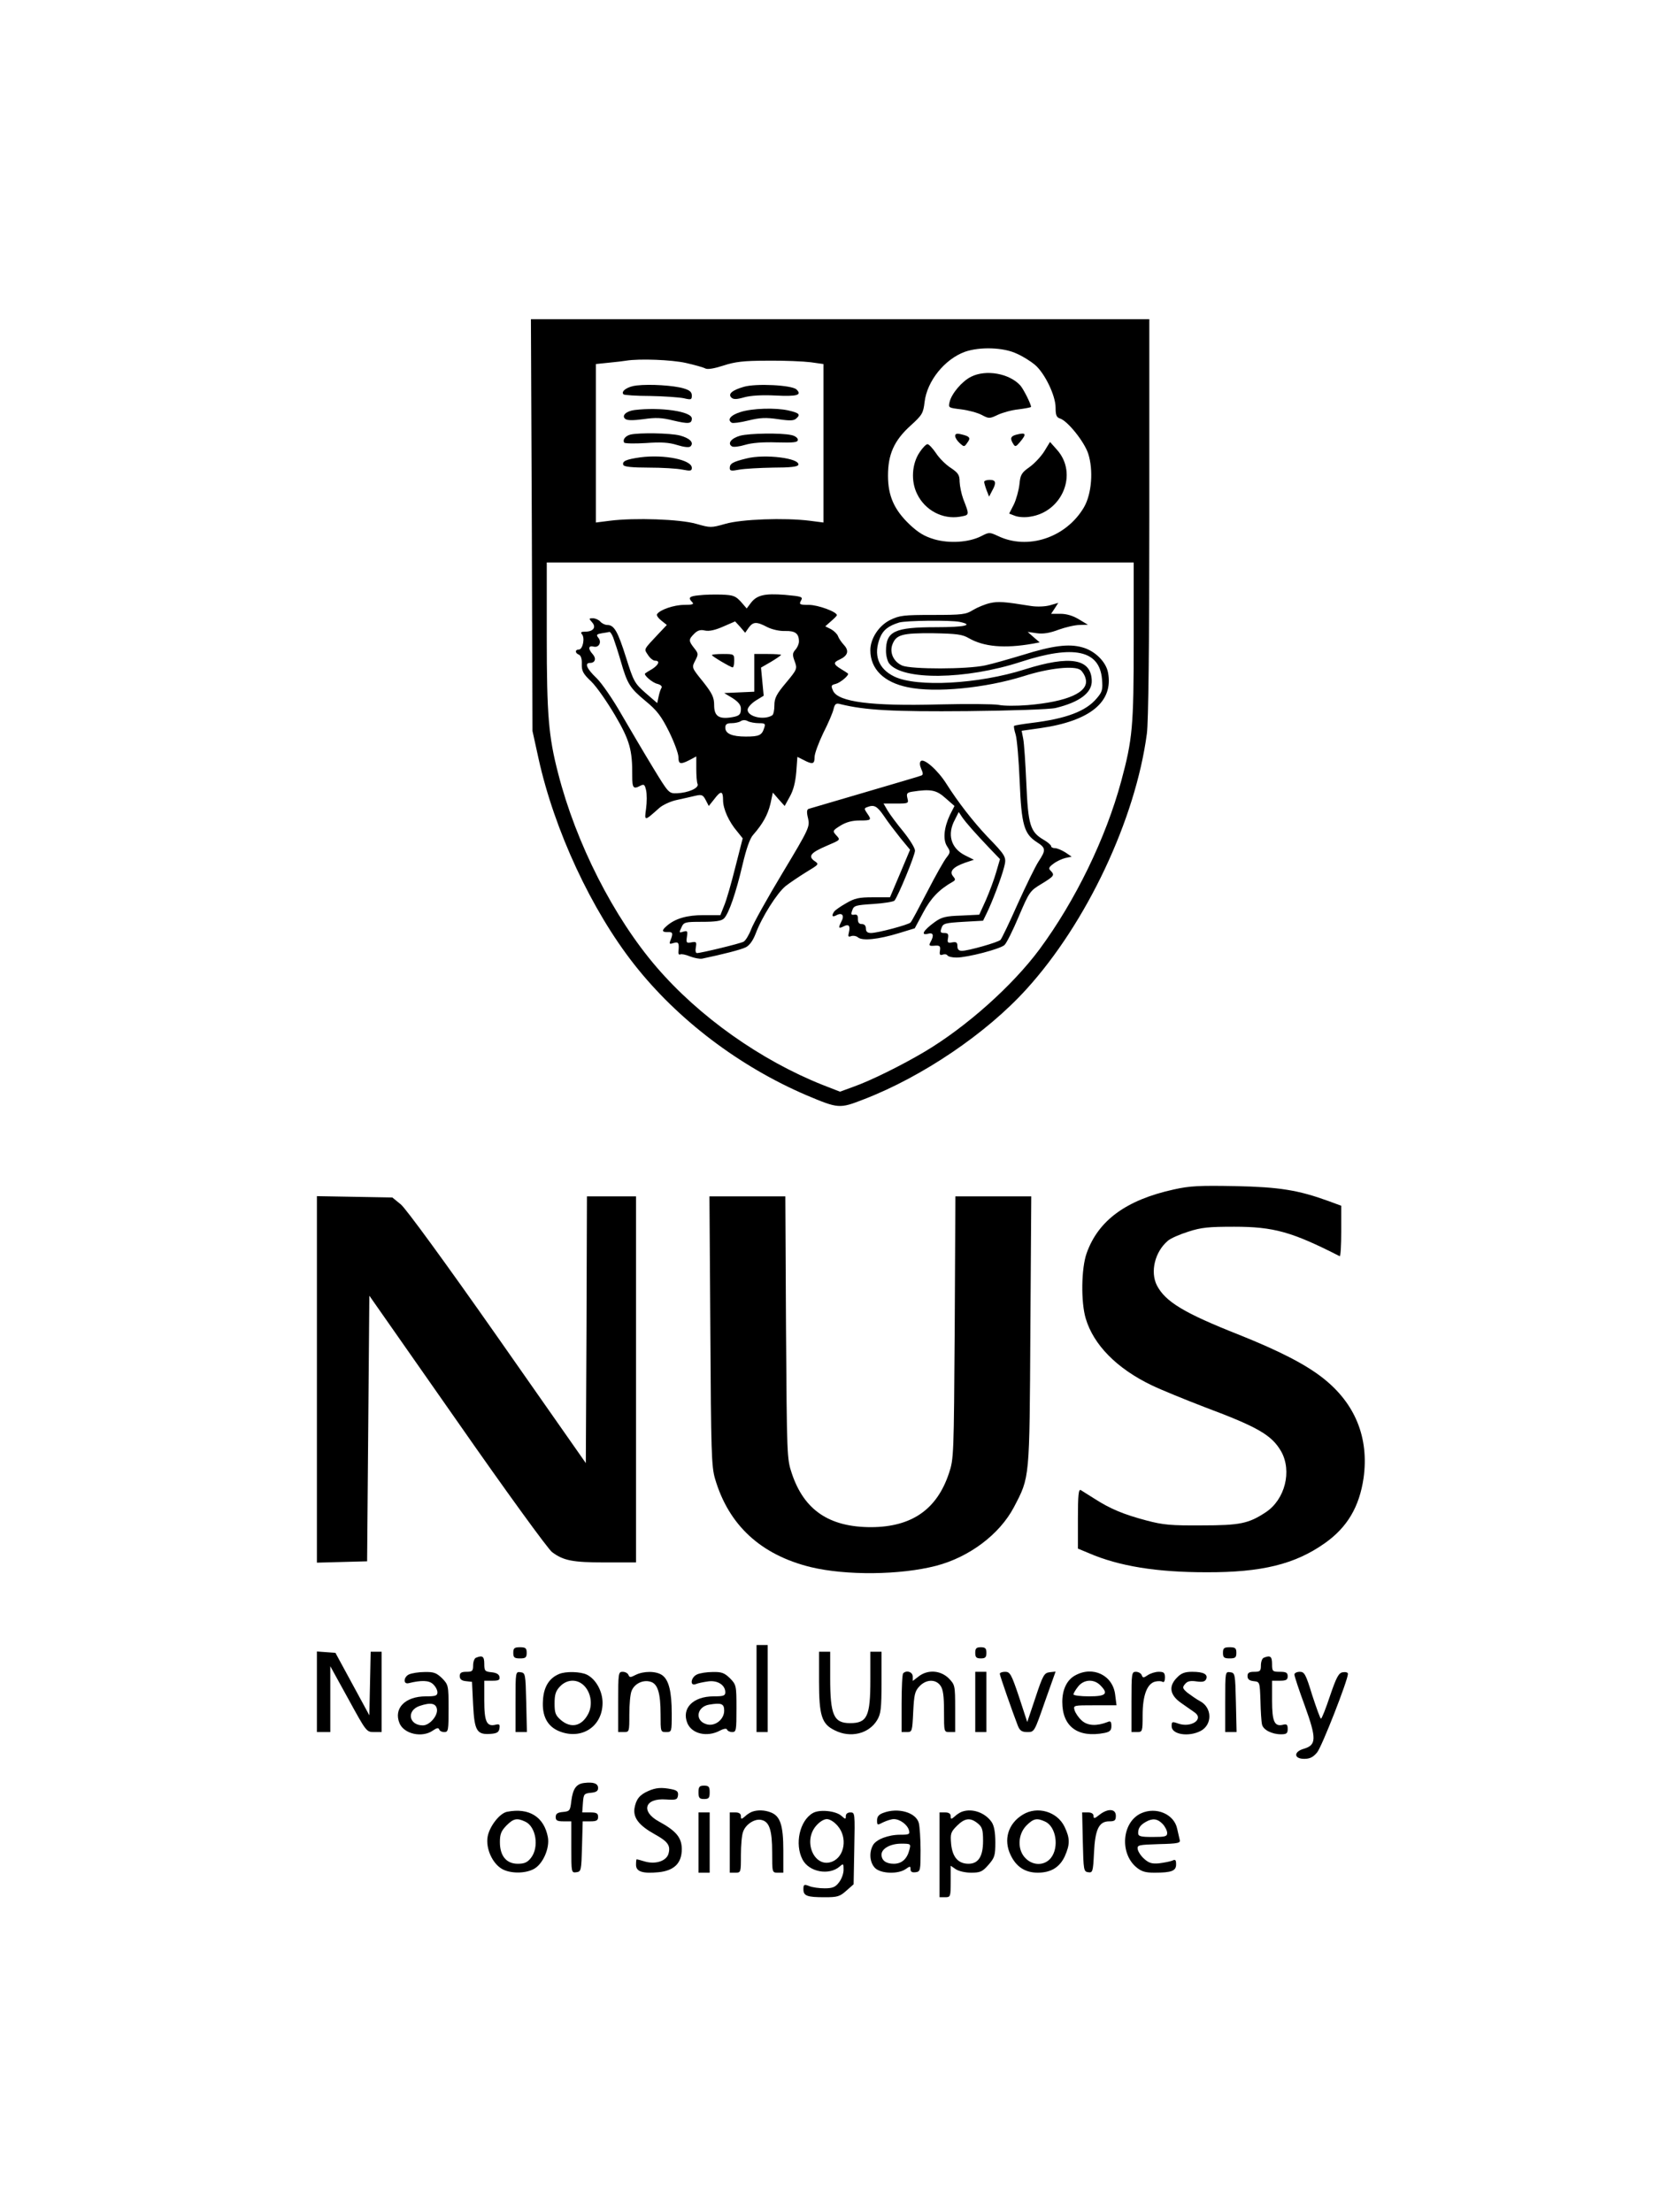 <?xml version="1.0" standalone="no"?>
<!DOCTYPE svg PUBLIC "-//W3C//DTD SVG 20010904//EN"
 "http://www.w3.org/TR/2001/REC-SVG-20010904/DTD/svg10.dtd">
<svg version="1.0" xmlns="http://www.w3.org/2000/svg"
 width="751pt" height="991pt" viewBox="0 0 751 991"
 preserveAspectRatio="xMidYMid meet">

<g transform="translate(0,991) scale(0.1,-0.1)"
fill="#000000" stroke="none">
<path d="M2383 7558 l3 -923 27 -123 c71 -322 237 -679 429 -923 194 -247 471
-457 772 -586 143 -60 147 -61 257 -18 262 101 549 295 729 494 269 296 488
760 539 1144 7 50 11 400 11 968 l0 889 -1385 0 -1386 0 4 -922z m2172 768
c28 -12 64 -35 82 -50 44 -37 93 -138 93 -192 0 -34 4 -44 20 -49 34 -11 108
-103 126 -157 24 -74 16 -181 -19 -241 -80 -136 -252 -193 -386 -128 -37 17
-39 17 -74 -1 -55 -28 -142 -34 -211 -14 -44 13 -72 30 -111 67 -68 65 -96
127 -96 218 0 95 27 157 101 224 53 48 57 56 63 106 11 94 90 192 181 225 66
23 172 20 231 -8z m-1482 -42 c40 -9 79 -20 88 -25 10 -5 40 0 80 13 52 17 90
22 199 22 74 1 161 -3 193 -7 l57 -8 0 -355 0 -355 -62 8 c-113 14 -306 7
-378 -14 -64 -18 -66 -18 -130 0 -72 21 -276 28 -387 14 l-63 -8 0 355 0 355
58 6 c31 3 66 7 77 9 61 10 205 4 268 -10z m2007 -1248 c0 -380 -5 -437 -56
-626 -69 -255 -205 -535 -366 -753 -121 -163 -328 -348 -515 -459 -101 -60
-242 -130 -319 -157 l-60 -22 -77 30 c-279 111 -554 306 -745 528 -192 223
-361 555 -441 868 -43 165 -51 263 -51 613 l0 332 1315 0 1315 0 0 -354z"/>
<path d="M4351 8222 c-40 -20 -87 -75 -96 -113 -6 -26 -5 -26 52 -33 32 -4 73
-15 92 -25 32 -17 35 -17 71 0 21 10 63 22 94 25 31 4 56 9 56 11 0 13 -34 80
-48 96 -49 54 -154 73 -221 39z"/>
<path d="M4280 7957 c0 -8 9 -22 20 -32 20 -18 21 -18 34 1 17 22 12 29 -26
38 -20 5 -28 3 -28 -7z"/>
<path d="M4552 7962 c-24 -7 -27 -17 -11 -42 8 -13 12 -11 29 9 32 38 28 45
-18 33z"/>
<path d="M4680 7889 c-14 -23 -44 -55 -66 -71 -37 -26 -42 -35 -46 -78 -3 -26
-14 -67 -25 -90 l-21 -41 26 -10 c15 -6 45 -8 67 -4 146 21 216 193 122 299
l-32 36 -25 -41z"/>
<path d="M4121 7884 c-35 -51 -40 -129 -12 -186 35 -74 115 -116 192 -103 44
8 44 5 15 80 -8 22 -15 56 -16 76 0 31 -6 40 -40 63 -22 14 -52 44 -66 66 -15
22 -32 40 -38 40 -6 0 -22 -16 -35 -36z"/>
<path d="M4410 7751 c0 -5 5 -22 11 -38 l11 -28 13 25 c21 37 18 50 -10 50
-14 0 -25 -4 -25 -9z"/>
<path d="M2853 8183 c-40 -4 -73 -26 -59 -40 3 -3 57 -7 118 -7 62 -1 130 -6
151 -10 34 -8 37 -7 37 12 0 16 -10 24 -37 32 -44 13 -149 20 -210 13z"/>
<path d="M3333 8177 c-52 -15 -72 -32 -56 -48 9 -9 23 -9 58 1 29 8 79 11 140
8 97 -5 120 2 94 27 -20 20 -182 28 -236 12z"/>
<path d="M2843 8073 c-38 -5 -59 -26 -41 -40 9 -7 35 -7 81 -1 55 8 82 7 134
-6 68 -16 83 -15 83 9 0 32 -141 52 -257 38z"/>
<path d="M3318 8064 c-45 -14 -61 -35 -39 -48 5 -3 38 1 74 10 53 13 79 14
134 6 55 -8 71 -7 82 4 19 17 12 24 -36 35 -57 13 -162 10 -215 -7z"/>
<path d="M2825 7963 c-23 -6 -36 -23 -28 -36 2 -4 46 -5 96 -2 69 5 104 3 142
-9 29 -9 53 -12 59 -6 17 17 -3 37 -48 49 -44 11 -182 13 -221 4z"/>
<path d="M3317 7958 c-40 -11 -59 -35 -37 -48 6 -4 33 -1 59 7 30 9 79 13 141
11 79 -2 95 0 95 12 0 8 -13 18 -30 21 -46 10 -186 8 -228 -3z"/>
<path d="M2869 7861 c-63 -9 -82 -17 -76 -34 2 -8 39 -12 113 -12 60 0 128 -4
152 -9 36 -7 42 -6 42 8 0 36 -124 61 -231 47z"/>
<path d="M3345 7856 c-62 -15 -75 -23 -75 -43 0 -13 7 -14 43 -7 23 4 91 8
151 9 78 0 110 4 113 12 10 30 -150 50 -232 29z"/>
<path d="M3133 7243 c-45 -4 -51 -11 -31 -31 9 -9 1 -12 -36 -12 -46 0 -110
-22 -122 -42 -3 -5 6 -18 19 -28 l25 -20 -35 -37 c-72 -77 -68 -69 -49 -98 9
-14 23 -25 31 -25 24 0 17 -18 -12 -37 -16 -9 -30 -18 -32 -20 -9 -6 32 -42
55 -47 15 -4 22 -11 18 -18 -4 -6 -10 -24 -13 -40 l-6 -28 -52 45 c-50 44 -54
52 -88 160 -37 117 -53 145 -84 145 -10 0 -24 7 -31 15 -7 8 -22 15 -33 15
-19 0 -19 -1 -4 -18 20 -22 6 -42 -31 -42 -18 0 -22 -3 -14 -12 14 -17 3 -68
-14 -68 -18 0 -18 -16 0 -23 9 -4 14 -19 13 -42 -1 -31 6 -44 42 -78 24 -23
71 -91 106 -150 67 -114 79 -157 78 -274 0 -54 5 -60 37 -43 16 8 19 5 25 -20
4 -17 4 -54 0 -83 -8 -57 -8 -57 58 2 15 14 51 31 80 37 29 6 66 15 84 19 27
6 33 4 45 -19 l14 -27 24 30 c30 40 40 39 40 -4 0 -39 26 -97 64 -141 l24 -30
-33 -129 c-18 -72 -40 -149 -50 -172 l-17 -43 -75 0 c-75 0 -127 -15 -165 -48
-24 -20 -23 -29 5 -28 22 1 24 -5 11 -38 -6 -15 -4 -17 14 -11 23 7 26 0 22
-39 -1 -10 3 -15 8 -12 5 3 25 -1 44 -9 19 -7 43 -12 54 -10 91 19 174 40 196
51 17 9 32 30 44 61 28 75 96 182 134 213 19 15 61 43 93 63 58 35 58 35 36
50 -29 21 -16 37 54 67 65 28 64 26 43 49 -16 18 -15 20 20 42 26 16 53 23 86
23 53 0 55 2 33 33 -13 19 -13 22 1 27 31 12 44 5 75 -40 17 -26 51 -70 74
-99 l43 -52 -45 -107 -45 -106 -76 0 c-63 0 -82 -4 -121 -27 -25 -14 -49 -31
-53 -37 -14 -20 -8 -27 11 -16 25 13 36 -2 21 -29 -14 -28 -13 -33 9 -22 24
13 32 4 25 -26 -5 -19 -3 -22 10 -17 9 3 23 1 31 -6 20 -16 90 -9 182 19 l72
22 38 71 c34 64 71 103 133 138 12 7 12 11 0 25 -17 21 1 41 55 60 l39 13 -40
20 c-63 32 -81 94 -45 160 l17 34 16 -24 c20 -28 53 -65 119 -135 l50 -52 -17
-58 c-9 -32 -30 -88 -46 -125 l-30 -66 -81 -4 c-68 -2 -88 -7 -117 -28 -53
-38 -67 -63 -30 -53 22 6 26 -8 10 -37 -9 -16 -7 -19 17 -17 24 2 28 -1 25
-22 -3 -18 0 -22 12 -18 8 3 18 2 21 -3 4 -6 22 -10 41 -10 49 0 195 38 215
56 9 8 38 66 64 128 47 110 50 115 102 146 57 35 60 39 41 59 -11 10 -8 16 12
31 14 11 38 22 54 26 l28 6 -28 19 c-16 10 -37 19 -46 19 -10 0 -18 4 -18 9 0
5 -15 18 -34 29 -60 35 -69 67 -77 252 -4 91 -10 181 -14 200 l-7 36 85 12
c222 32 327 118 302 249 -9 48 -59 98 -116 113 -60 17 -134 7 -265 -34 -60
-18 -136 -40 -169 -47 -82 -18 -330 -18 -372 -1 -39 17 -58 58 -44 95 17 44
44 51 182 50 105 -2 131 -5 160 -22 68 -39 160 -47 286 -25 l32 6 -27 23 -27
24 41 -6 c29 -4 59 1 98 16 31 11 73 21 94 21 l37 1 -40 24 c-26 16 -55 25
-83 25 l-42 0 16 24 16 25 -38 -11 c-22 -6 -58 -7 -84 -3 -123 20 -147 21
-184 13 -22 -5 -56 -19 -76 -31 -32 -20 -48 -22 -180 -22 -131 0 -149 -2 -192
-23 -50 -25 -88 -83 -88 -135 0 -84 60 -144 168 -166 123 -26 348 -4 520 50
112 36 228 48 254 27 9 -7 20 -25 23 -40 15 -59 -81 -102 -260 -117 -49 -4
-108 -4 -130 1 -22 4 -143 5 -270 2 -301 -8 -449 11 -472 61 -10 23 -9 26 12
31 22 6 63 41 54 47 -2 2 -16 11 -31 20 -34 21 -35 29 -6 42 37 17 44 39 20
65 -12 13 -24 31 -27 40 -3 9 -17 23 -31 31 l-26 13 26 23 c14 12 26 24 26 27
0 15 -85 46 -125 46 -42 0 -45 2 -36 19 10 17 5 19 -72 26 -91 7 -126 -1 -153
-37 l-18 -24 -26 30 c-24 26 -34 30 -86 32 -32 1 -78 0 -101 -3z m222 -145
c20 27 35 28 84 2 23 -11 55 -18 80 -17 44 1 61 -11 61 -47 0 -11 -7 -27 -16
-37 -13 -15 -14 -23 -3 -52 12 -33 11 -36 -39 -96 -43 -51 -52 -69 -52 -101 0
-21 -4 -42 -10 -45 -37 -23 -110 -6 -110 25 0 10 16 28 36 41 l36 22 -6 63 -6
63 45 26 c25 15 45 29 45 31 0 2 -27 4 -60 4 l-60 0 0 -85 0 -84 -67 -3 -68
-3 38 -23 c26 -17 37 -31 37 -47 0 -28 -8 -34 -51 -40 -50 -6 -69 9 -69 56 0
34 -8 52 -50 105 -51 63 -51 63 -35 94 15 29 15 32 -5 57 -25 32 -25 38 1 64
15 15 28 19 48 14 19 -4 46 2 82 18 l53 23 23 -25 22 -26 16 23z m944 26 c68
-14 24 -24 -104 -24 -187 0 -225 -18 -225 -107 0 -21 7 -46 14 -55 58 -77 343
-74 591 7 237 77 352 52 363 -78 4 -47 1 -57 -23 -85 -49 -59 -138 -92 -293
-111 -41 -5 -75 -11 -78 -13 -2 -3 1 -20 7 -39 6 -19 14 -113 18 -209 8 -197
20 -236 77 -273 41 -26 41 -36 8 -86 -14 -21 -56 -107 -94 -191 -37 -84 -72
-156 -77 -161 -11 -11 -145 -49 -173 -49 -14 0 -20 7 -20 21 0 17 -5 20 -23
17 -20 -4 -23 -1 -19 19 3 18 0 23 -17 23 -17 0 -19 4 -12 23 7 20 16 22 97
27 l89 5 17 35 c24 49 65 157 77 204 12 46 10 50 -76 139 -64 68 -130 153
-182 235 -39 62 -101 116 -115 102 -6 -6 -5 -19 2 -35 9 -20 9 -27 -1 -30 -6
-3 -120 -36 -252 -75 -132 -39 -245 -72 -252 -74 -8 -3 -9 -16 -2 -43 8 -37 5
-45 -114 -243 -68 -113 -131 -226 -141 -253 -10 -26 -25 -51 -34 -56 -17 -9
-191 -51 -209 -51 -6 0 -8 12 -5 26 4 24 2 26 -20 22 -22 -4 -24 -2 -20 25 4
26 2 28 -16 23 -19 -6 -20 -5 -9 18 11 25 16 26 94 26 59 0 86 4 97 15 22 22
54 116 83 240 17 72 33 119 48 135 43 49 65 89 77 138 l11 51 26 -30 27 -30
23 42 c16 28 25 64 29 110 l5 68 28 -14 c40 -21 49 -19 49 13 0 16 18 64 39
108 22 43 43 92 46 107 6 24 11 28 32 22 109 -27 235 -34 568 -31 198 2 370 8
395 14 107 26 164 68 162 123 -3 98 -97 114 -300 50 -207 -66 -484 -81 -585
-32 -72 35 -95 98 -63 176 14 33 37 51 85 66 32 9 227 11 270 3z m-1551 -71
c6 -16 21 -62 33 -103 30 -105 41 -122 112 -181 51 -42 70 -67 105 -137 23
-47 42 -98 42 -114 0 -32 9 -34 50 -13 l30 16 0 -55 c0 -30 2 -61 6 -69 6 -18
-42 -39 -93 -41 -36 -1 -37 0 -107 115 -39 64 -102 171 -141 238 -38 67 -89
141 -112 163 -44 42 -55 68 -29 68 23 0 29 20 12 39 -22 24 -20 40 4 34 24 -6
38 21 20 41 -9 12 -6 15 17 19 15 2 31 5 34 6 4 0 11 -11 17 -26z m652 -383
c28 0 31 -2 24 -22 -10 -32 -22 -38 -82 -38 -62 0 -92 13 -92 40 0 15 7 20 28
20 15 0 34 4 41 9 9 6 22 6 32 0 10 -5 32 -9 49 -9z m837 -336 l40 -35 -20
-39 c-27 -57 -33 -112 -13 -142 15 -23 15 -27 -2 -49 -11 -13 -50 -82 -87
-154 -37 -71 -70 -134 -75 -138 -9 -10 -147 -47 -177 -47 -16 0 -23 6 -23 20
0 13 -7 20 -18 20 -13 0 -18 7 -18 23 1 16 -4 21 -16 19 -14 -2 -16 1 -9 20 7
21 16 23 94 28 47 3 90 10 95 15 16 19 92 203 92 224 0 12 -24 50 -52 85 -29
35 -61 78 -71 95 l-18 31 57 0 c55 0 56 1 50 24 -5 21 -2 25 21 29 84 13 109
8 150 -29z"/>
<path d="M3190 6975 c0 -5 84 -55 93 -55 4 0 7 14 7 30 0 29 -1 30 -50 30 -27
0 -50 -2 -50 -5z"/>
<path d="M5260 4581 c-214 -47 -339 -139 -391 -286 -24 -68 -26 -218 -4 -292
35 -118 139 -224 295 -299 41 -20 149 -64 240 -99 238 -89 299 -125 341 -198
49 -88 17 -215 -69 -272 -77 -51 -116 -59 -287 -59 -137 -1 -173 2 -248 22
-102 27 -162 52 -232 97 -27 17 -56 35 -62 39 -10 6 -13 -22 -13 -127 l0 -135
48 -20 c136 -59 305 -86 527 -86 249 -1 398 36 531 130 101 71 155 163 174
292 25 180 -37 334 -182 448 -79 62 -194 121 -376 194 -246 97 -330 148 -368
221 -31 61 -9 151 49 200 12 11 54 29 92 41 58 19 92 22 205 22 178 0 259 -23
473 -132 4 -2 7 48 7 111 l0 115 -57 21 c-135 49 -220 63 -418 67 -160 3 -204
1 -275 -15z"/>
<path d="M1420 3730 l0 -821 113 3 112 3 5 595 5 595 394 -563 c216 -310 407
-573 425 -586 51 -38 92 -46 237 -46 l139 0 0 820 0 820 -110 0 -110 0 -2
-597 -3 -598 -395 564 c-237 338 -411 576 -434 595 l-38 31 -169 3 -169 3 0
-821z"/>
<path d="M3183 3948 c3 -541 5 -609 21 -663 61 -208 205 -341 429 -396 158
-38 400 -36 562 6 149 39 284 141 348 262 72 138 70 120 74 791 l4 602 -170 0
-170 0 -3 -587 c-4 -575 -4 -589 -26 -654 -54 -162 -167 -240 -348 -241 -188
0 -301 76 -356 241 -22 65 -22 79 -26 654 l-3 587 -170 0 -170 0 4 -602z"/>
<path d="M3390 2345 l0 -195 25 0 25 0 0 195 0 195 -25 0 -25 0 0 -195z"/>
<path d="M2300 2505 c0 -21 5 -25 30 -25 25 0 30 4 30 25 0 21 -5 25 -30 25
-25 0 -30 -4 -30 -25z"/>
<path d="M4370 2505 c0 -20 5 -25 25 -25 20 0 25 5 25 25 0 20 -5 25 -25 25
-20 0 -25 -5 -25 -25z"/>
<path d="M5480 2505 c0 -21 5 -25 30 -25 25 0 30 4 30 25 0 21 -5 25 -30 25
-25 0 -30 -4 -30 -25z"/>
<path d="M1420 2331 l0 -181 30 0 30 0 0 148 0 147 81 -147 c80 -146 81 -148
115 -148 l34 0 0 180 0 180 -25 0 -24 0 -3 -142 -3 -143 -76 140 -76 140 -42
3 -41 3 0 -180z"/>
<path d="M3670 2378 c0 -154 12 -192 70 -220 70 -36 153 -16 190 45 17 28 20
51 20 170 l0 137 -25 0 -25 0 0 -125 c0 -165 -14 -195 -91 -195 -73 0 -89 36
-89 201 l0 119 -25 0 -25 0 0 -132z"/>
<path d="M2133 2483 c-7 -2 -13 -18 -13 -34 0 -26 -4 -29 -30 -29 -23 0 -30
-5 -30 -19 0 -14 8 -21 28 -23 l27 -3 5 -103 c6 -118 17 -135 80 -130 27 2 36
8 38 25 3 17 -1 20 -17 16 -40 -10 -51 13 -51 108 l0 89 36 0 c28 0 35 3 32
18 -2 11 -14 18 -36 20 -29 3 -32 6 -32 38 0 33 -8 39 -37 27z"/>
<path d="M5663 2483 c-7 -2 -13 -18 -13 -34 0 -26 -4 -29 -30 -29 -23 0 -30
-5 -30 -19 0 -14 8 -21 28 -23 27 -3 27 -3 30 -88 1 -47 4 -94 7 -106 5 -24
44 -44 85 -44 25 0 30 4 30 24 0 19 -4 23 -20 19 -39 -10 -50 13 -50 108 l0
89 35 0 c28 0 35 4 35 20 0 16 -7 20 -35 20 -33 0 -35 2 -35 35 0 34 -8 40
-37 28z"/>
<path d="M1832 2408 c-24 -12 -26 -45 -1 -39 57 14 91 13 109 -4 11 -10 20
-26 20 -37 0 -15 -8 -18 -52 -18 -93 0 -145 -54 -118 -120 20 -49 102 -67 150
-33 17 12 25 13 28 5 2 -7 12 -12 23 -12 18 0 19 8 19 106 0 103 -1 106 -29
135 -25 24 -37 29 -78 28 -26 0 -58 -5 -71 -11z m126 -156 c4 -29 -33 -72 -63
-72 -63 0 -75 66 -15 87 50 17 74 12 78 -15z"/>
<path d="M2310 2286 l0 -136 25 0 26 0 -3 133 c-3 128 -4 132 -25 135 -23 3
-23 3 -23 -132z"/>
<path d="M2505 2410 c-44 -18 -69 -58 -72 -118 -5 -69 19 -116 72 -138 100
-41 195 20 195 127 0 52 -30 106 -70 126 -28 14 -95 16 -125 3z m114 -54 c30
-32 37 -85 17 -124 -29 -56 -77 -67 -123 -28 -24 21 -28 32 -28 74 0 40 5 56
24 76 32 34 79 35 110 2z"/>
<path d="M2770 2285 l0 -135 25 0 c25 0 25 1 25 79 0 44 4 91 10 105 12 32 50
51 83 42 34 -8 47 -50 47 -147 0 -78 0 -79 25 -79 25 0 25 1 25 83 0 98 -13
151 -43 172 -27 19 -83 19 -119 1 -23 -12 -27 -12 -32 0 -3 8 -15 14 -26 14
-19 0 -20 -6 -20 -135z"/>
<path d="M3123 2408 c-28 -13 -33 -54 -5 -43 9 4 34 9 55 12 42 6 77 -16 77
-49 0 -15 -8 -18 -52 -18 -93 0 -145 -54 -118 -120 20 -48 88 -64 145 -34 19
10 31 11 33 5 2 -6 12 -11 23 -11 18 0 19 8 19 106 0 103 -1 106 -29 135 -25
24 -37 29 -78 28 -26 0 -58 -5 -70 -11z m122 -162 c0 -41 -44 -74 -82 -60 -51
17 -40 78 15 87 55 9 67 4 67 -27z"/>
<path d="M4047 2413 c-4 -3 -7 -64 -7 -135 l0 -128 24 0 c23 0 24 3 28 90 4
77 7 93 28 115 30 32 73 33 94 3 12 -16 16 -47 16 -115 0 -93 0 -93 25 -93
l25 0 0 106 c0 103 -1 106 -29 135 -37 36 -94 40 -135 8 l-26 -20 0 20 c0 20
-28 30 -43 14z"/>
<path d="M4370 2285 l0 -135 25 0 25 0 0 135 0 135 -25 0 -25 0 0 -135z"/>
<path d="M4480 2411 c0 -8 58 -174 81 -233 9 -22 18 -28 43 -28 31 0 31 1 78
136 l48 135 -27 -3 c-24 -3 -30 -13 -63 -113 l-37 -110 -37 113 c-34 101 -40
112 -62 112 -13 0 -24 -4 -24 -9z"/>
<path d="M4818 2404 c-37 -20 -58 -63 -58 -119 0 -111 70 -162 189 -139 25 5
31 12 31 31 0 20 -4 24 -17 18 -49 -19 -89 -17 -115 6 -15 13 -29 34 -33 47
-6 22 -5 22 91 22 l97 0 -6 47 c-10 87 -99 131 -179 87z m112 -44 c38 -38 27
-50 -50 -50 -38 0 -70 4 -70 9 0 4 9 20 21 35 25 32 70 35 99 6z"/>
<path d="M5070 2285 l0 -135 25 0 c24 0 25 2 25 76 0 88 20 141 56 150 12 3
28 3 33 -1 7 -4 11 4 11 19 0 22 -5 26 -28 26 -15 0 -37 -7 -49 -15 -19 -13
-22 -13 -27 0 -3 8 -15 15 -26 15 -19 0 -20 -6 -20 -135z"/>
<path d="M5275 2395 c-40 -39 -34 -79 18 -115 23 -16 50 -35 60 -42 43 -30
-15 -70 -73 -50 -28 10 -30 9 -30 -12 0 -37 76 -49 130 -21 53 28 52 104 -2
133 -17 9 -42 27 -57 38 -22 19 -24 24 -11 39 10 13 24 16 51 12 28 -4 39 -1
44 11 8 21 -12 32 -63 32 -32 0 -49 -6 -67 -25z"/>
<path d="M5490 2286 l0 -136 25 0 26 0 -3 133 c-3 128 -4 132 -25 135 -23 3
-23 3 -23 -132z"/>
<path d="M5800 2408 c0 -7 21 -71 47 -141 53 -147 52 -175 -5 -192 -46 -13
-45 -45 2 -45 25 0 40 7 58 29 21 25 138 324 138 352 0 6 -10 9 -22 7 -19 -2
-29 -20 -58 -105 -19 -57 -37 -103 -41 -103 -3 0 -20 47 -39 105 -29 95 -35
105 -56 105 -13 0 -24 -6 -24 -12z"/>
<path d="M2618 1922 c-36 -4 -51 -26 -58 -81 -5 -43 -7 -46 -37 -49 -25 -2
-33 -8 -33 -23 0 -15 7 -19 35 -19 l35 0 0 -116 c0 -114 0 -115 23 -112 21 3
22 7 25 116 l3 112 34 0 c28 0 35 4 35 20 0 16 -7 20 -36 20 l-35 0 3 43 c3
39 5 42 36 45 23 2 32 8 32 21 0 21 -21 28 -62 23z"/>
<path d="M3130 1880 c0 -25 4 -30 25 -30 21 0 25 5 25 30 0 25 -4 30 -25 30
-21 0 -25 -5 -25 -30z"/>
<path d="M2905 1886 c-39 -17 -55 -37 -62 -78 -6 -43 21 -77 91 -116 58 -32
71 -50 62 -85 -8 -34 -57 -51 -106 -37 -19 6 -36 10 -37 10 -2 0 -3 -11 -3
-25 0 -30 29 -40 101 -33 70 7 104 41 104 103 0 52 -25 82 -102 124 -83 45
-65 106 31 99 46 -3 51 -1 54 18 2 17 -4 23 -29 28 -45 9 -70 7 -104 -8z"/>
<path d="M2273 1793 c-34 -6 -80 -66 -88 -112 -9 -52 21 -119 64 -144 36 -21
102 -22 142 -1 41 21 73 93 64 143 -17 91 -84 133 -182 114z m80 -44 c49 -22
64 -115 26 -163 -16 -20 -29 -26 -59 -26 -51 0 -80 35 -80 97 0 36 6 50 29 74
32 32 47 35 84 18z"/>
<path d="M3370 1793 c-8 -3 -23 -12 -32 -21 -16 -14 -18 -13 -18 1 0 11 -8 17
-25 17 l-25 0 0 -135 0 -135 25 0 c25 0 25 1 25 79 0 44 4 91 10 105 12 34 54
60 83 52 35 -8 47 -47 47 -146 0 -89 0 -90 25 -90 l25 0 0 100 c0 113 -14 154
-56 170 -27 11 -60 12 -84 3z"/>
<path d="M3642 1787 c-59 -34 -82 -139 -46 -208 29 -56 119 -73 167 -31 16 14
17 13 17 -15 0 -17 -9 -42 -21 -57 -16 -21 -29 -26 -64 -26 -24 0 -55 4 -69
10 -23 9 -26 7 -26 -14 0 -30 16 -36 96 -36 56 0 67 3 96 29 l33 29 3 161 c3
157 3 161 -17 161 -13 0 -21 -6 -21 -17 0 -15 -2 -14 -20 2 -25 22 -98 30
-128 12z m112 -58 c44 -51 31 -136 -24 -159 -79 -33 -134 88 -74 159 15 18 35
31 49 31 14 0 34 -13 49 -31z"/>
<path d="M3958 1788 c-20 -7 -28 -17 -28 -33 0 -23 1 -23 28 -9 15 7 36 14 47
14 28 0 61 -25 68 -50 5 -18 0 -20 -39 -20 -54 0 -109 -21 -123 -48 -18 -34
-13 -79 11 -102 27 -25 103 -27 136 -4 20 14 22 14 22 -1 0 -11 7 -15 23 -13
21 3 22 7 22 98 0 52 -4 108 -8 123 -13 47 -93 70 -159 45z m117 -165 c-10
-41 -34 -63 -70 -63 -35 0 -55 15 -55 41 0 27 40 49 88 49 43 0 44 -1 37 -27z"/>
<path d="M4310 1793 c-8 -3 -23 -12 -32 -21 -16 -14 -18 -13 -18 1 0 11 -8 17
-25 17 l-25 0 0 -190 0 -190 25 0 c24 0 25 2 25 71 l0 70 22 -15 c13 -9 43
-16 69 -16 41 0 51 4 78 35 28 32 31 42 31 101 0 43 -5 73 -16 90 -29 43 -88
64 -134 47z m71 -52 c20 -16 24 -28 24 -79 0 -69 -21 -102 -65 -102 -46 0 -72
29 -78 88 -4 47 -2 54 26 82 35 35 60 38 93 11z"/>
<path d="M4583 1780 c-66 -40 -88 -113 -54 -182 25 -52 65 -78 121 -78 59 0
98 24 121 73 24 54 24 81 -1 133 -33 68 -122 94 -187 54z m100 -31 c49 -22 64
-115 26 -163 -28 -35 -80 -36 -114 -1 -37 37 -35 106 4 146 32 32 47 35 84 18z"/>
<path d="M4926 1779 c-21 -17 -26 -18 -26 -5 0 10 -9 16 -25 16 l-26 0 3 -132
c3 -127 4 -133 24 -136 20 -3 22 2 26 86 5 106 22 142 68 142 25 0 30 4 30 25
0 32 -36 34 -74 4z"/>
<path d="M5113 1786 c-85 -39 -97 -177 -22 -241 24 -20 41 -25 82 -25 77 0 97
8 97 37 0 20 -3 24 -17 17 -10 -4 -36 -9 -59 -12 -32 -3 -46 1 -67 20 -14 12
-27 32 -29 43 -3 19 3 20 95 23 87 2 98 5 93 20 -2 9 -7 31 -11 48 -13 66 -94
101 -162 70z m97 -48 c11 -12 20 -30 20 -40 0 -16 -9 -18 -65 -18 -55 0 -65 3
-65 18 0 22 10 36 35 50 30 17 52 14 75 -10z"/>
<path d="M3130 1655 l0 -135 25 0 25 0 0 135 0 135 -25 0 -25 0 0 -135z"/>
</g>
</svg>
